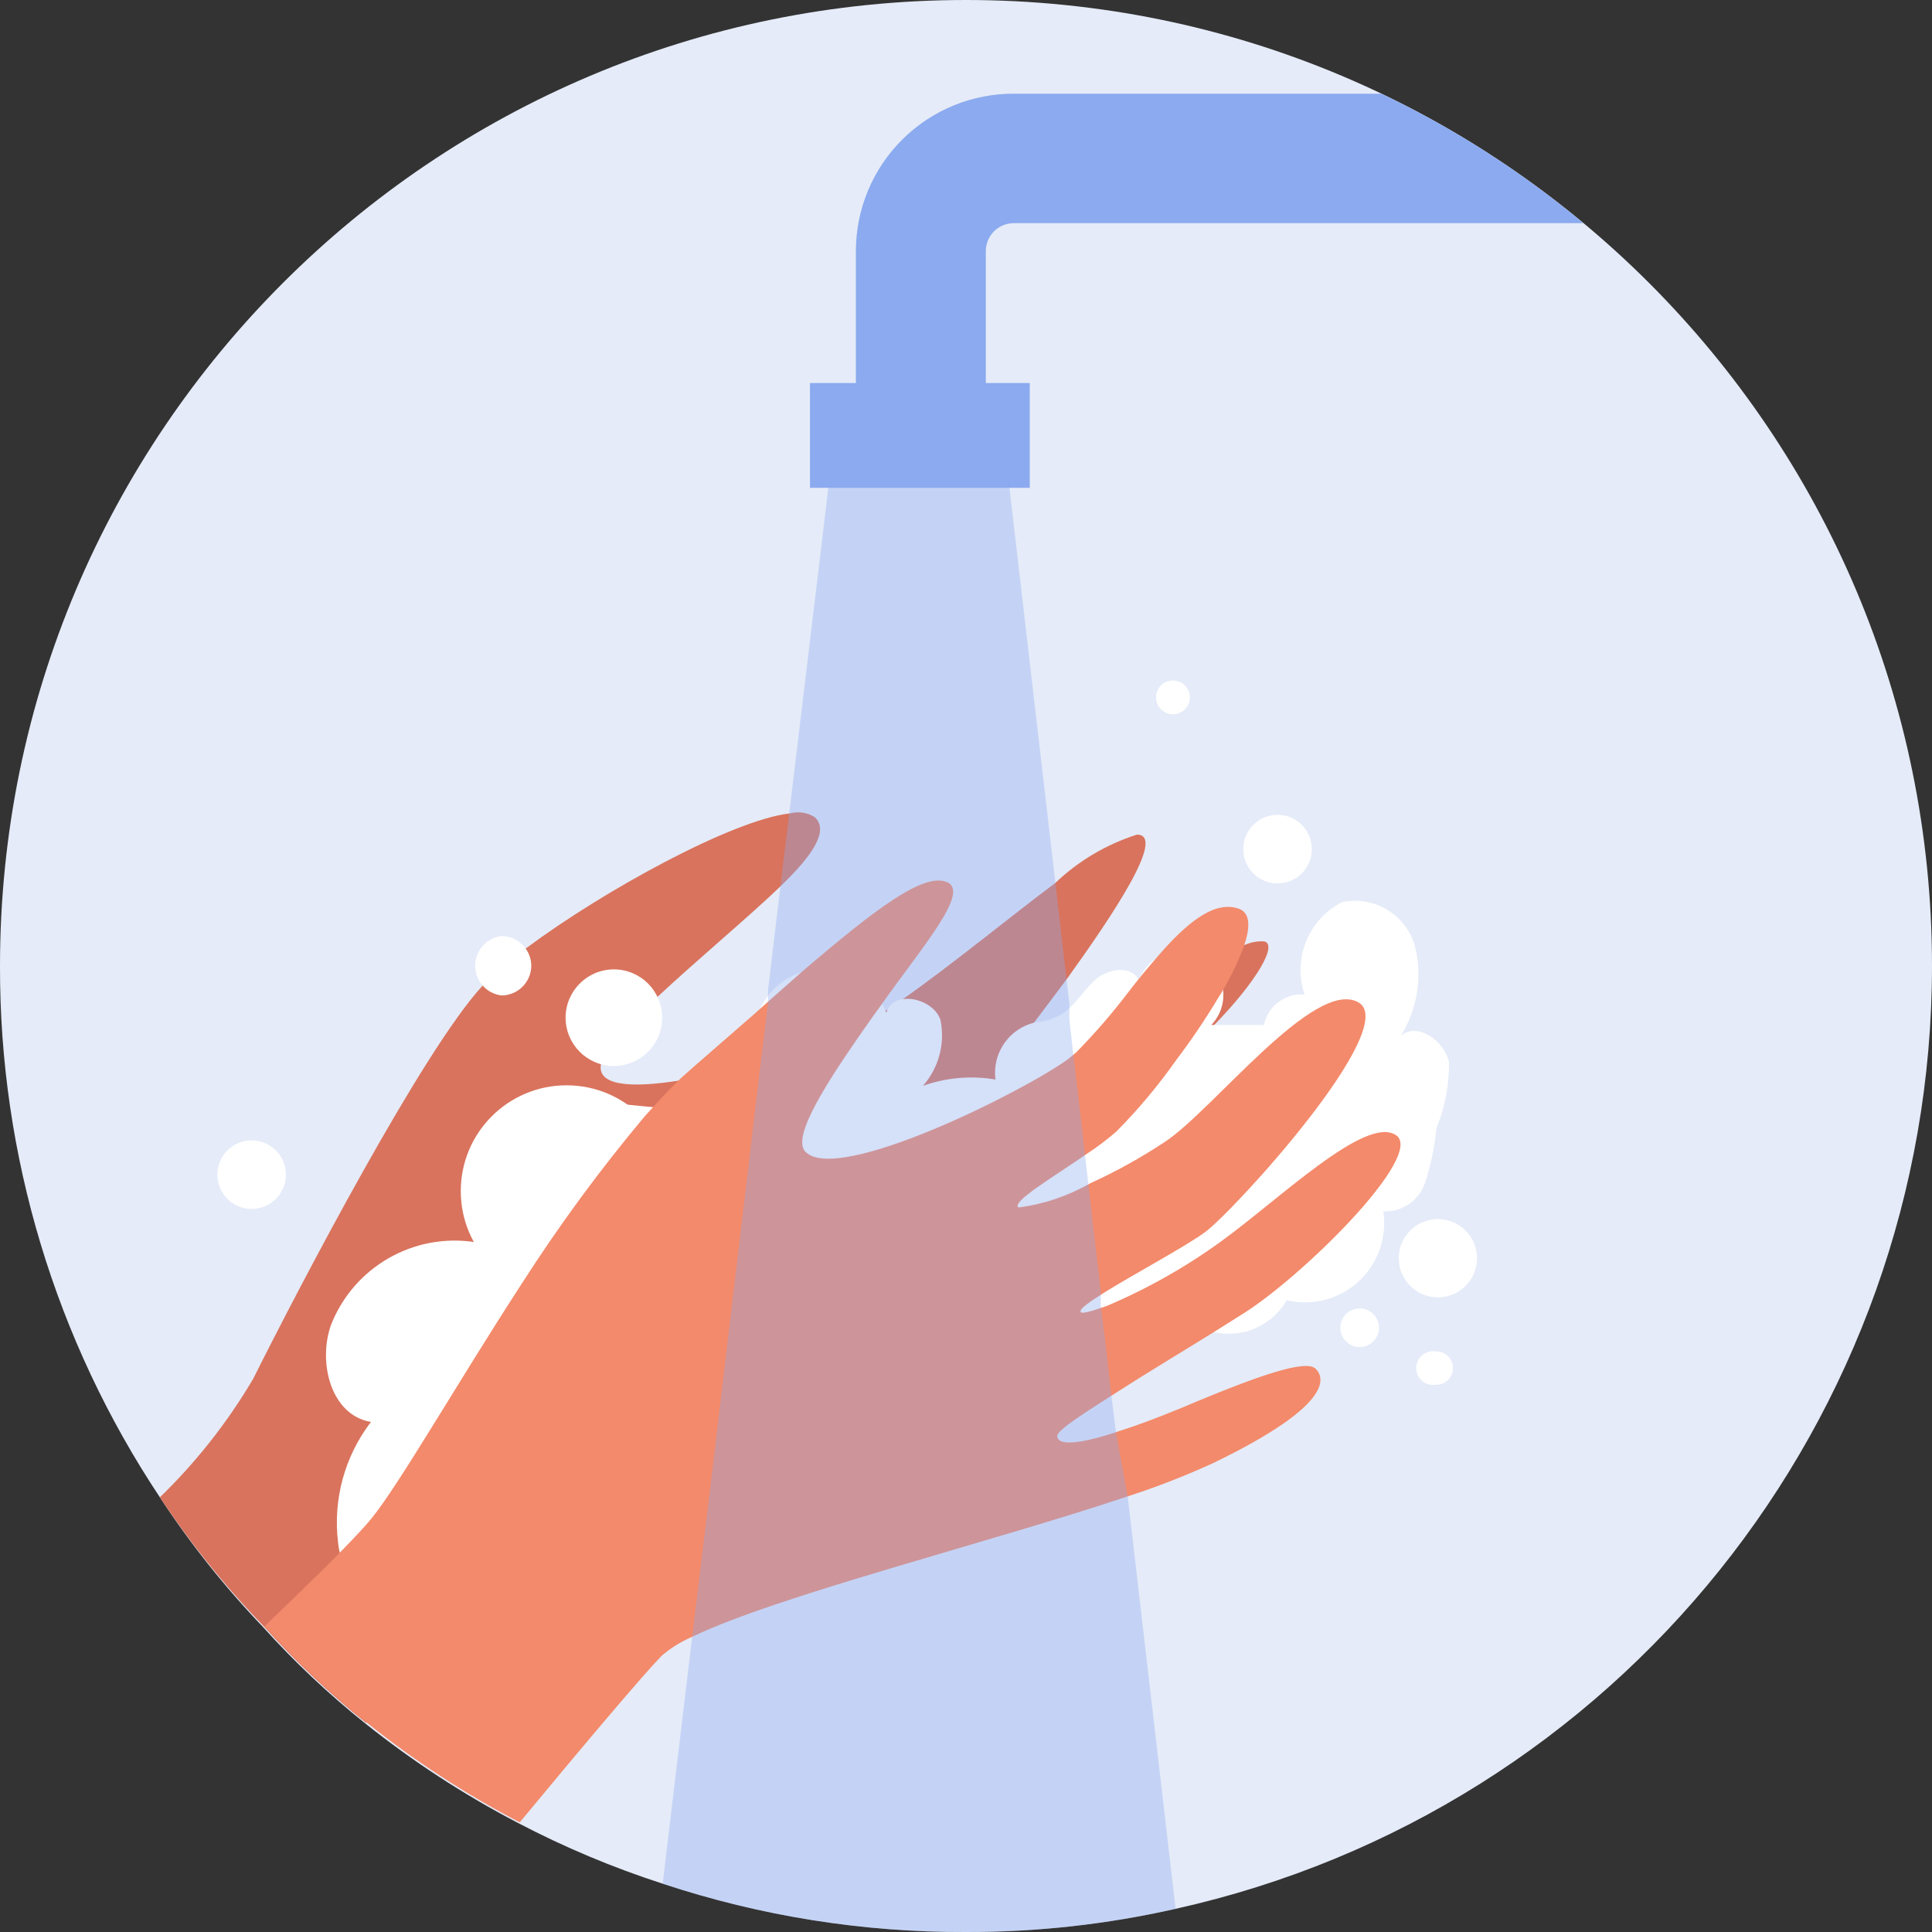 <svg xmlns="http://www.w3.org/2000/svg" width="100" height="100" viewBox="0 0 100 100">
    <rect x="0" y="0" width="100" height="100" fill="#333333" stroke="none"/>
    <g fill="none">
        <path fill="#E5EBF8" d="M100 50c-.004 23.43-16.278 43.716-39.15 48.8-3.56.806-7.2 1.209-10.85 1.2-5.334.022-10.636-.823-15.7-2.5-2.585-.835-5.094-1.89-7.5-3.15-2.794-1.457-5.44-3.182-7.9-5.15-1.9-1.52-3.673-3.191-5.3-5-1.976-2.066-3.759-4.308-5.325-6.7C2.857 69.354-.023 59.783 0 50 0 22.386 22.386 0 50 0s50 22.386 50 50z"/>
        <path fill="#D9735D" d="M62.825 53.075c-.55.575-1.2 1.2-1.875 1.775-1.461 1.282-3.073 2.382-4.8 3.275l-1 .475c-5 2.125-9.725 9.45-11.025 11.625l-.375.625-6.825 4.775-10.875 7.5-7.1 6.05c-1.9-1.52-3.673-3.191-5.3-5-1.992-2.056-3.792-4.29-5.375-6.675 1.875-1.816 3.498-3.876 4.825-6.125 2.5-5 8.775-16.975 11.85-20.325.715-.733 1.493-1.403 2.325-2 3.925-2.925 10.65-6.625 13.625-6.95.434-.115.897-.043 1.275.2.75.7-.125 1.975-1.725 3.525-1.6 1.55-4.275 3.775-6.45 5.8-.675.625-1.3 1.225-1.85 1.825-.475.415-.83.95-1.025 1.55-.325 1.225 1.575 1.325 4.05.925l1.55-.275c.875-.175 1.75-.375 2.625-.625s1.875-.5 2.7-.75c1.07-.371 2.094-.866 3.05-1.475l.575-.375.975-.65c2.7-1.9 5.6-4.3 7.975-6.075 1.2-1.144 2.645-1.999 4.225-2.5 1.55 0-1.275 4.2-3.65 7.5l-1.675 2.225L52.5 54.25l3-1.475 2.925-1.375c1.275-.6 2.5-1.2 3.75-1.65.74-.33 1.5-.613 2.275-.85.307-.133.64-.193.975-.175.75.15-.425 2.125-2.6 4.35z"/>
        <path fill="#FFF" d="M34.8 61.65c0-3.024-2.451-5.475-5.475-5.475-3.024 0-5.475 2.451-5.475 5.475 0 3.024 2.451 5.475 5.475 5.475 3.018-.014 5.461-2.457 5.475-5.475z"/>
        <path fill="#FFF" d="M60.8 68.3c.695.179 1.38.396 2.05.65 1.477.332 2.997-.337 3.75-1.65 1.325.314 2.72-.05 3.722-.972 1.002-.922 1.48-2.281 1.278-3.628.987.045 1.88-.582 2.175-1.525.292-.901.485-1.832.575-2.775.439-1.08.66-2.235.65-3.4-.225-1.15-1.675-2.125-2.5-1.375.876-1.401 1.138-3.1.725-4.7-.484-1.614-2.129-2.583-3.775-2.225-1.733.897-2.551 2.926-1.925 4.775-.998-.083-1.9.593-2.1 1.575H62.7c.634-.664.801-1.648.421-2.484-.38-.837-1.23-1.358-2.148-1.318-.917.04-1.718.635-2.023 1.502-.375-.825-1.625-.625-2.3 0-.675.625-1.1 1.475-1.9 1.85-.8.375-.975.225-1.45.4-1.199.416-1.94 1.617-1.775 2.875-1.257-.212-2.548-.1-3.75.325.824-.936 1.157-2.205.9-3.425-.425-1.175-2.5-1.525-2.8-.35-.582-1.506-2.107-2.43-3.712-2.247-1.604.182-2.883 1.424-3.113 3.022-1.61.85-2.585 2.555-2.5 4.375L30.65 57c-.547-.087-1.103-.087-1.65 0-.7.18-1.346.532-1.875 1.025-1.781 1.577-2.709 3.905-2.5 6.275-3.201-.514-6.327 1.277-7.5 4.3-.675 1.925 0 4.65 2.075 5-1.364 1.78-1.975 4.024-1.7 6.25.07.863.519 1.65 1.225 2.15 1.036.34 2.175.133 3.025-.55 2.549-1.55 4.766-3.59 6.525-6 .251-.451.624-.824 1.075-1.075.8-.35 1.675 0 2.5.3 3.475.85 6.45-2.325 9.725-3.725 5-2.125 10.975 0 16.075-1.9.968-.516 2.053-.774 3.15-.75z"/>
        <path fill="#F38A6B" d="M54.725 74.325c0 .5 1.075.475 3.275-.275.875-.275 1.925-.675 3.15-1.175 4.3-1.825 6.475-2.5 6.95-2.025.475.475.9 1.875-5.3 4.875-1.44.661-2.917 1.237-4.425 1.725-7.075 2.375-18.15 5.15-22.5 7.25-.59.247-1.139.584-1.625 1-.975 1-3.975 4.55-7.35 8.625-2.794-1.457-5.44-3.182-7.9-5.15-1.9-1.52-3.673-3.191-5.3-5 1.575-1.525 3-2.9 4.05-3.975.65-.675 1.15-1.2 1.475-1.6 1.475-1.825 4.4-6.95 7.775-12.15 1.937-3.025 4.067-5.923 6.375-8.675l.5-.55c.475-.525.925-1 1.375-1.425l.675-.6 3.1-2.7.725-.65 1.925-1.7c3.475-2.95 6.075-5 7.325-4.5s-1.225 3.3-3.45 6.45l-.45.625c-2.15 3.05-4.2 6.125-3.4 6.9 1.675 1.675 11.275-3.125 13.575-4.8l.425-.35c.974-.99 1.885-2.043 2.725-3.15.475-.625 1-1.25 1.5-1.825 1.4-1.625 2.825-2.85 4.075-2.5.7.15.75.9.4 1.925-.355.973-.816 1.903-1.375 2.775-.659 1.096-1.377 2.156-2.15 3.175-.927 1.319-1.964 2.556-3.1 3.7-.482.418-.991.802-1.525 1.15-1.725 1.2-3.95 2.5-3.525 2.775 1.303-.173 2.56-.598 3.7-1.25 1.346-.614 2.642-1.332 3.875-2.15 2.5-1.65 7.725-8.475 10-7.225 2.275 1.25-6.4 10.775-7.925 11.9-1.025.75-3.6 2.125-5.175 3.1-.75.475-1.275.825-1.275 1 0 .175.55 0 1.35-.275 2.086-.882 4.065-1.998 5.9-3.325 3.075-2.225 7.5-6.55 9.075-5.525 1.575 1.025-5 7.5-8.075 9.35l-1.35.85c-1.525.95-3.45 2.1-5 3.1-1.55 1-3.1 1.95-3.1 2.275z"/>
        <path fill="#FFF" d="M67.9 43.95c0-.98-.795-1.775-1.775-1.775-.98 0-1.775.795-1.775 1.775 0 .98.795 1.775 1.775 1.775.98 0 1.775-.795 1.775-1.775zM14.8 60.8c0-.98-.795-1.775-1.775-1.775-.98 0-1.775.795-1.775 1.775 0 .98.795 1.775 1.775 1.775.47 0 .922-.187 1.255-.52.333-.333.52-.784.52-1.255zM76.45 65.15c.01-.821-.477-1.567-1.233-1.889-.755-.32-1.63-.154-2.215.423-.584.577-.762 1.45-.45 2.21s1.052 1.256 1.873 1.256c1.109 0 2.011-.891 2.025-2z"/>
        <circle cx="70.375" cy="68.725" r="1" fill="#FFF"/>
        <path fill="#FFF" d="M75.2 70.825c.007-.234-.083-.46-.249-.626-.165-.166-.392-.256-.626-.249-.343-.059-.688.092-.88.383-.19.291-.19.668 0 .959.192.291.537.442.88.383.23.007.452-.08.617-.24.165-.16.258-.38.258-.61zM61.575 35.95c-.072-.42-.436-.728-.863-.728-.426 0-.79.308-.862.728-.059.343.092.688.383.88.291.19.668.19.959 0 .291-.192.442-.537.383-.88zM34.275 52.675c0-1.38-1.12-2.5-2.5-2.5s-2.5 1.12-2.5 2.5 1.12 2.5 2.5 2.5 2.5-1.12 2.5-2.5zM27.5 50c0-.856-.694-1.55-1.55-1.55-.774.099-1.354.757-1.354 1.537 0 .78.58 1.44 1.354 1.538.846 0 1.536-.679 1.55-1.525z"/>
        <path fill="#8BAAEF" d="M81.95 11.55H52.5c-.389-.007-.764.143-1.042.416-.277.272-.433.645-.433 1.034v8.575H44.3V13c0-2.17.865-4.25 2.405-5.78 1.539-1.53 3.625-2.383 5.795-2.37h19c3.75 1.787 7.261 4.038 10.45 6.7z"/>
        <path fill="#8BAAEF" d="M41.925 19.825H53.3V25.25H41.925z"/>
        <path fill="#8BAAEF" d="M60.85 98.8c-3.56.806-7.2 1.209-10.85 1.2-5.334.022-10.636-.823-15.7-2.5l1.525-12.775 1.1-9.075.25-2.125L39.375 55l.375-3.075v-.65l.65-5.45.45-3.725 2.025-16.85.175-1.5 8.975-.425.225 1.925 2.375 20.425.575 5 .15 1.25v.85l.2 1.775.425 3.575.175 1.575.175 1.525.65 5.625v.725l.2 1.575.325 2.875.25 2.025.625 3.45 2.475 21.3z" opacity=".36"/>
    </g>
</svg>
